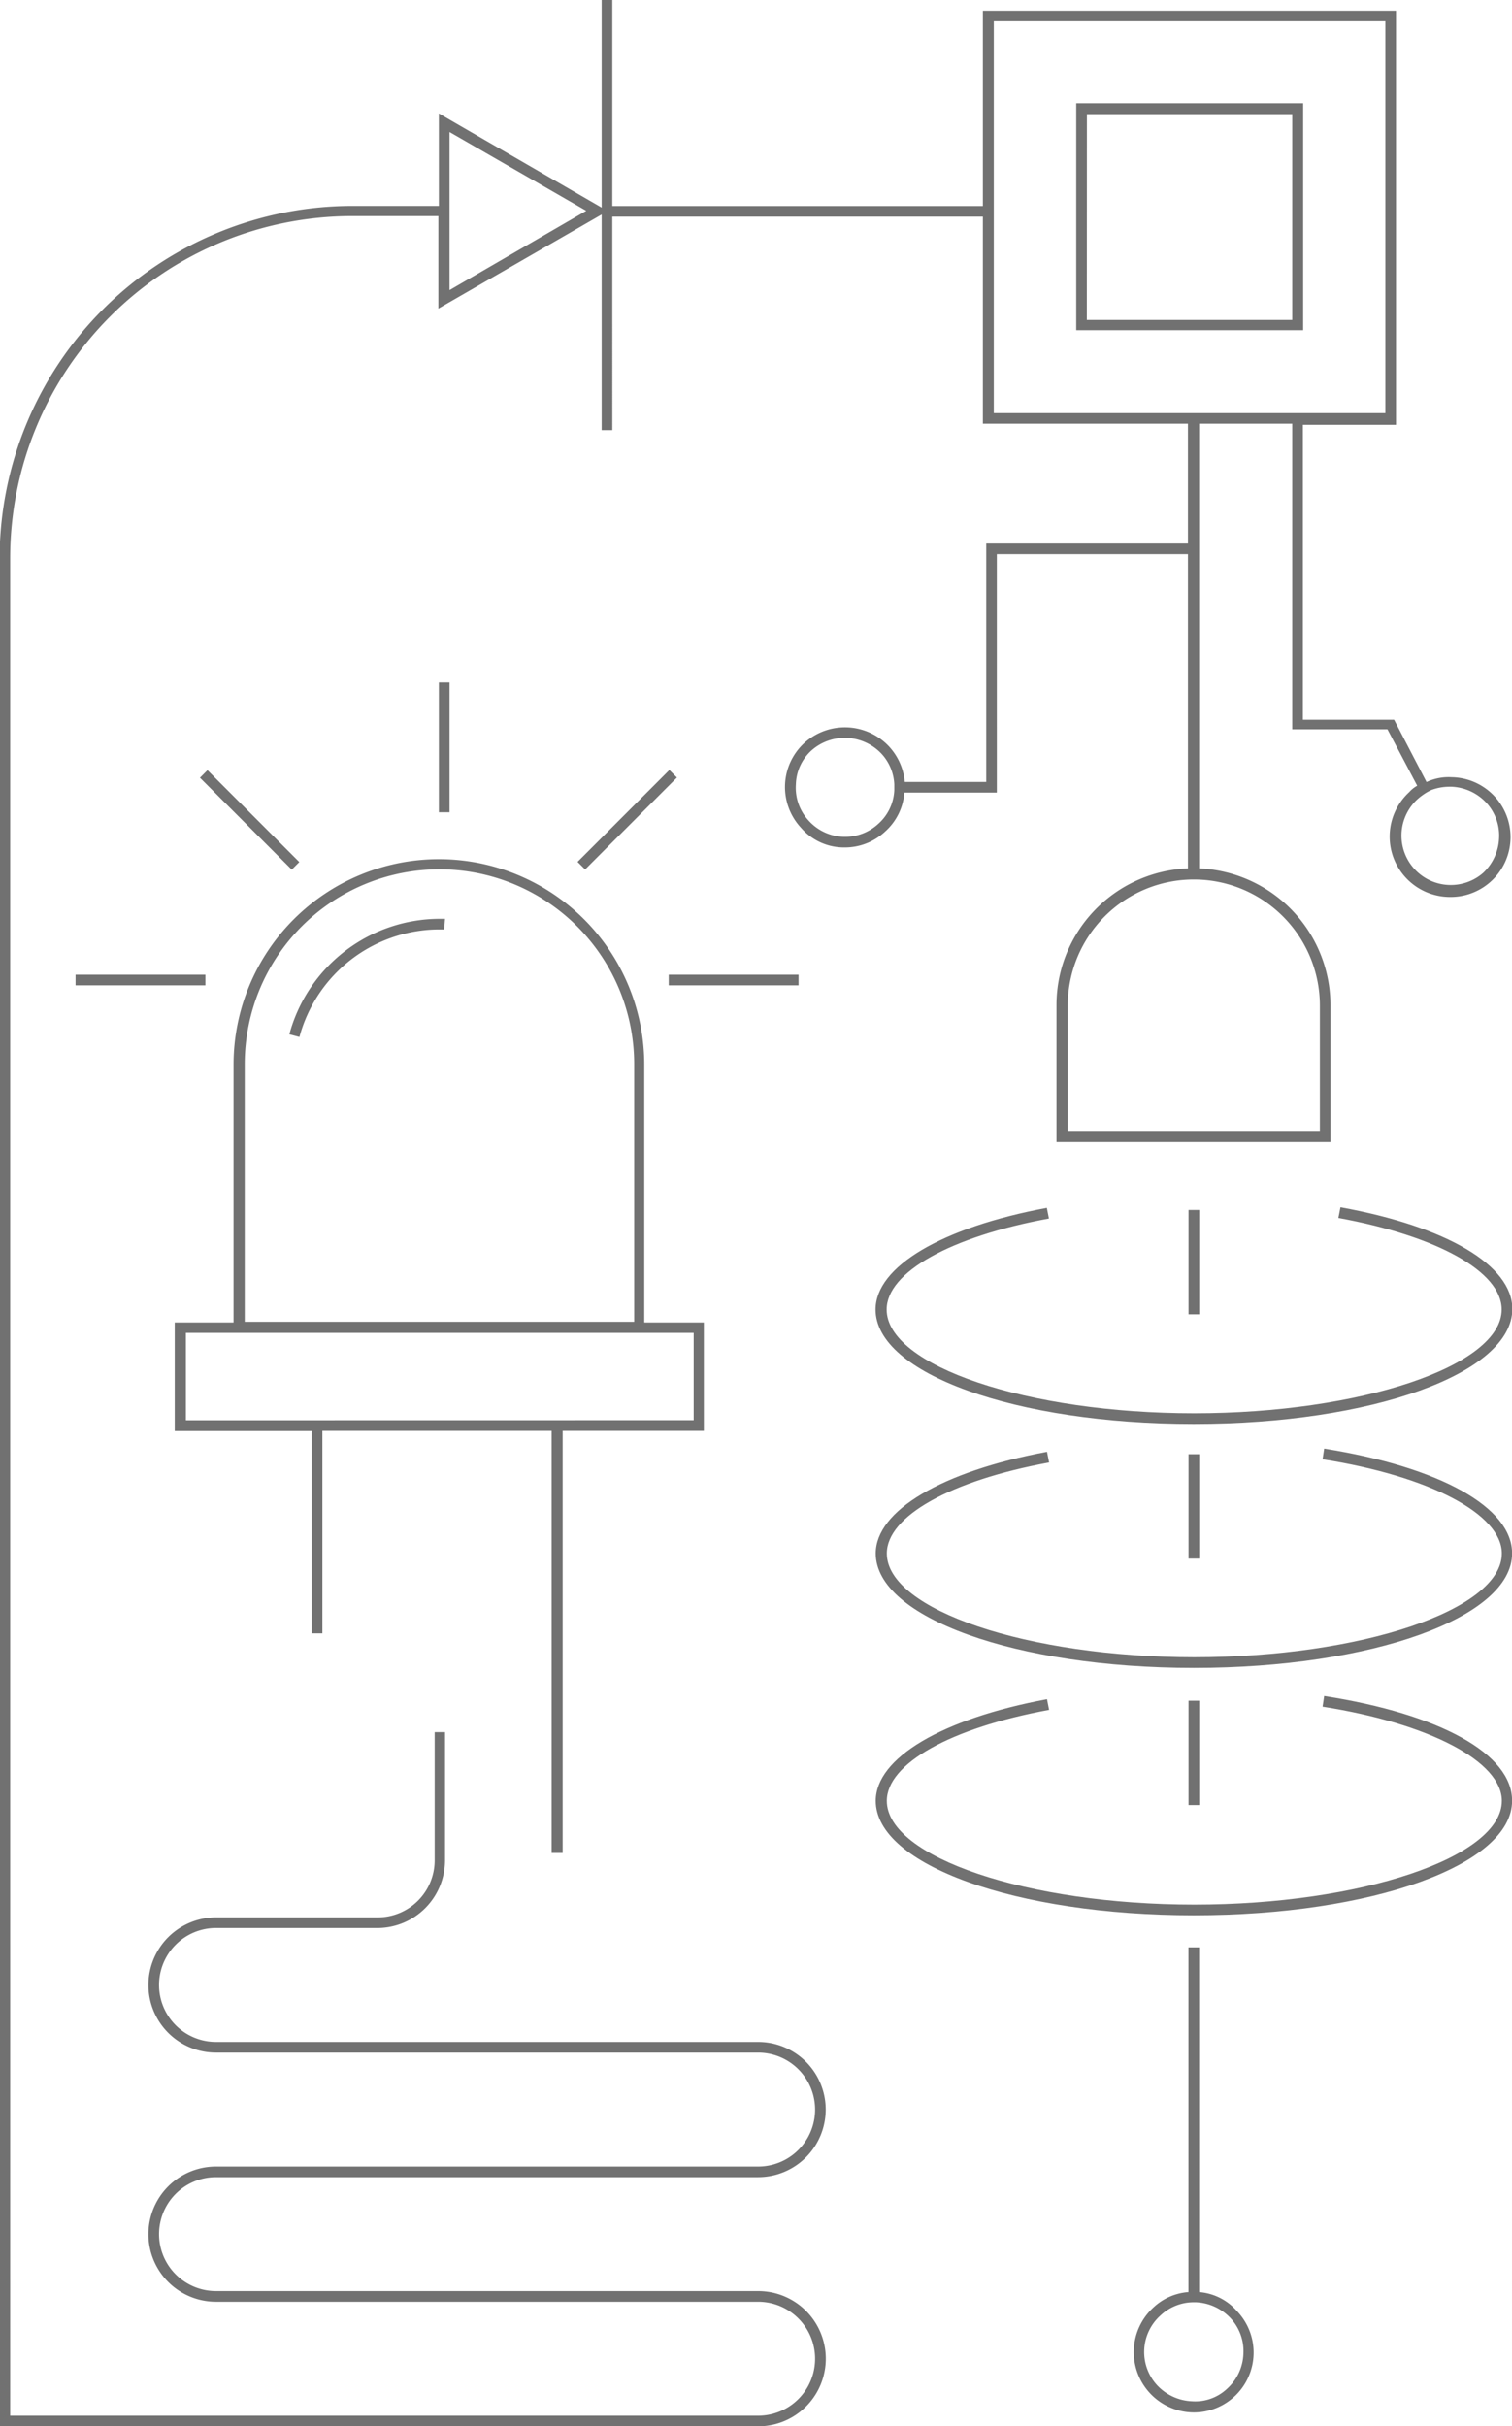 <svg id="Ebene_1" data-name="Ebene 1" xmlns="http://www.w3.org/2000/svg" viewBox="0 0 179.91 288.53"><defs><style>.cls-1{fill:none;stroke:#717171;stroke-miterlimit:10;stroke-width:2px;}.cls-2{fill:#717171;}</style></defs><title>ElektroTechnik</title><path class="cls-1" d="M65.8-430.1" transform="translate(-10.05 -5.73)"/><rect class="cls-2" x="52.22" y="81.15" width="1.27" height="15.45"/><rect class="cls-2" x="79.57" y="115.91" width="15.45" height="1.27"/><rect class="cls-2" x="8.99" y="115.91" width="15.45" height="1.27"/><rect class="cls-2" x="39.11" y="95.51" width="1.27" height="15.45" transform="translate(-71.4 52.61) rotate(-45)"/><rect class="cls-2" x="76.96" y="102.58" width="15.45" height="1.27" transform="translate(-58.23 84.38) rotate(-45)"/><path class="cls-2" d="M44.48,128.73l1.2.32a17.27,17.27,0,0,1,16.65-12.79h.57L63,115h-.63A18.56,18.56,0,0,0,44.48,128.73Z" transform="translate(-10.05 -5.73)"/><path class="cls-2" d="M77,226.09v-50.2H93.8V163H86.71V132.34a24.43,24.43,0,1,0-48.87,0V163h-7v12.91H47.14v24.06h1.27V175.89H75.69v50.2H77ZM39.17,132.28a23.17,23.17,0,0,1,46.34,0v30.64H39.17V132.28Zm-7,42.35V164.24H92.59v10.38Z" transform="translate(-10.05 -5.73)"/><path class="cls-2" d="M167.61,178l-.19,1.27c12.72,2,21.33,6.52,21.33,11.2,0,6.71-16.78,12.34-36.59,12.34s-36.59-5.63-36.59-12.34c0-4.43,7.6-8.67,19.31-10.82l-.25-1.27c-12.53,2.34-20.38,7-20.38,12.09,0,7.6,16.65,13.61,37.86,13.61s37.86-6,37.86-13.61C190,185,181.41,180.2,167.61,178Z" transform="translate(-10.05 -5.73)"/><rect class="cls-2" x="141.42" y="172.94" width="1.27" height="12.41"/><path class="cls-2" d="M190,161.39c0-5.19-7.85-9.81-20.45-12.09l-.25,1.27c11.77,2.15,19.43,6.39,19.43,10.89,0,6.71-16.78,12.34-36.59,12.34s-36.59-5.63-36.59-12.34c0-4.43,7.6-8.67,19.31-10.82l-.25-1.27c-12.53,2.34-20.38,7-20.38,12.09,0,7.6,16.65,13.61,37.86,13.61S190,169.05,190,161.39Z" transform="translate(-10.05 -5.73)"/><rect class="cls-2" x="141.42" y="143.89" width="1.27" height="12.41"/><path class="cls-2" d="M167.61,207.42l-.19,1.27c12.72,2,21.33,6.52,21.33,11.2,0,6.71-16.78,12.34-36.59,12.34s-36.59-5.63-36.59-12.34c0-4.43,7.6-8.67,19.31-10.82l-.25-1.27c-12.53,2.34-20.38,7-20.38,12.09,0,7.6,16.65,13.61,37.86,13.61s37.86-6,37.86-13.61C190,214.32,181.41,209.57,167.61,207.42Z" transform="translate(-10.05 -5.73)"/><rect class="cls-2" x="141.42" y="202.25" width="1.27" height="12.41"/><path class="cls-2" d="M110.57,106.51a7,7,0,0,0,4.81-1.9,6.89,6.89,0,0,0,2.28-4.62h11V71.63H151.4V109a16.27,16.27,0,0,0-15.64,16.27v16.27h32.6V125.25A16.31,16.31,0,0,0,152.73,109V56.12h11.08V92.46h11.33l3.54,6.71a3.59,3.59,0,0,0-.95.76,7.18,7.18,0,0,0,4.81,12.47,7.12,7.12,0,0,0,.25-14.24,6.21,6.21,0,0,0-3,.57l-3.86-7.41H165.08V56.25h11.08V7H127V30.23H82.91V5.73H81.64V30.42L62.27,19.22v11H52A42,42,0,0,0,10,72.07V294.27h90.27a8,8,0,0,0,0-16.08H35.75a6.77,6.77,0,0,1,0-13.55h64.51a8,8,0,0,0,0-16.08H35.75a6.77,6.77,0,0,1,0-13.55H55a8.05,8.05,0,0,0,8-8V211.72H61.77V227A6.78,6.78,0,0,1,55,233.75H35.75a8,8,0,0,0,0,16.08h64.51a6.77,6.77,0,0,1,0,13.55H35.75a8,8,0,0,0,0,16.08h64.51a6.77,6.77,0,0,1,0,13.55h-89V72.07A40.69,40.69,0,0,1,51.89,31.43H62.21v11L81.64,31.24V56.88h1.27V31.5H127V56.12H151.4V70.37h-24V98.72h-9.69a7.15,7.15,0,0,0-1.84-4.18h0a7.19,7.19,0,0,0-10.13-.44,7.11,7.11,0,0,0-.38,10.07A6.76,6.76,0,0,0,110.57,106.51Zm69.82-6.84a6.16,6.16,0,0,1,2.15-.38h.25a6,6,0,0,1,4.11,1.9h0a5.76,5.76,0,0,1,1.52,4.24,6,6,0,0,1-1.9,4.11,5.87,5.87,0,0,1-7.91-8.67,6.73,6.73,0,0,1,.7-.57A6,6,0,0,1,180.39,99.67ZM63.54,40.23V21.43L79.81,30.8ZM128.3,54.86V8.26h46.59V54.86Zm38.8,70.46v15h-30v-15a15,15,0,0,1,30,0ZM106.58,95a5.93,5.93,0,0,1,4-1.52,6,6,0,0,1,4.37,1.9h0A5.75,5.75,0,0,1,116.46,99v.7a5.68,5.68,0,0,1-1.9,4,5.83,5.83,0,0,1-8.29-.38A5.76,5.76,0,0,1,104.75,99,5.63,5.63,0,0,1,106.58,95Z" transform="translate(-10.05 -5.73)"/><path class="cls-2" d="M152.73,278.31v-41h-1.27v41a6.82,6.82,0,0,0-4.18,1.84,7.18,7.18,0,0,0,4.81,12.47,7.12,7.12,0,0,0,5.19-12A6.69,6.69,0,0,0,152.73,278.31Zm3.36,11.46a5.52,5.52,0,0,1-4.24,1.52,6,6,0,0,1-4.11-1.9,5.83,5.83,0,0,1,.38-8.29,5.76,5.76,0,0,1,4-1.58h.25a6,6,0,0,1,4.11,1.9,5.76,5.76,0,0,1,1.52,4.24A5.86,5.86,0,0,1,156.09,289.77Z" transform="translate(-10.05 -5.73)"/><path class="cls-2" d="M138.11,45h27v-27h-27Zm1.27-25.7h24.43V43.78H139.37Z" transform="translate(-10.05 -5.73)"/></svg>